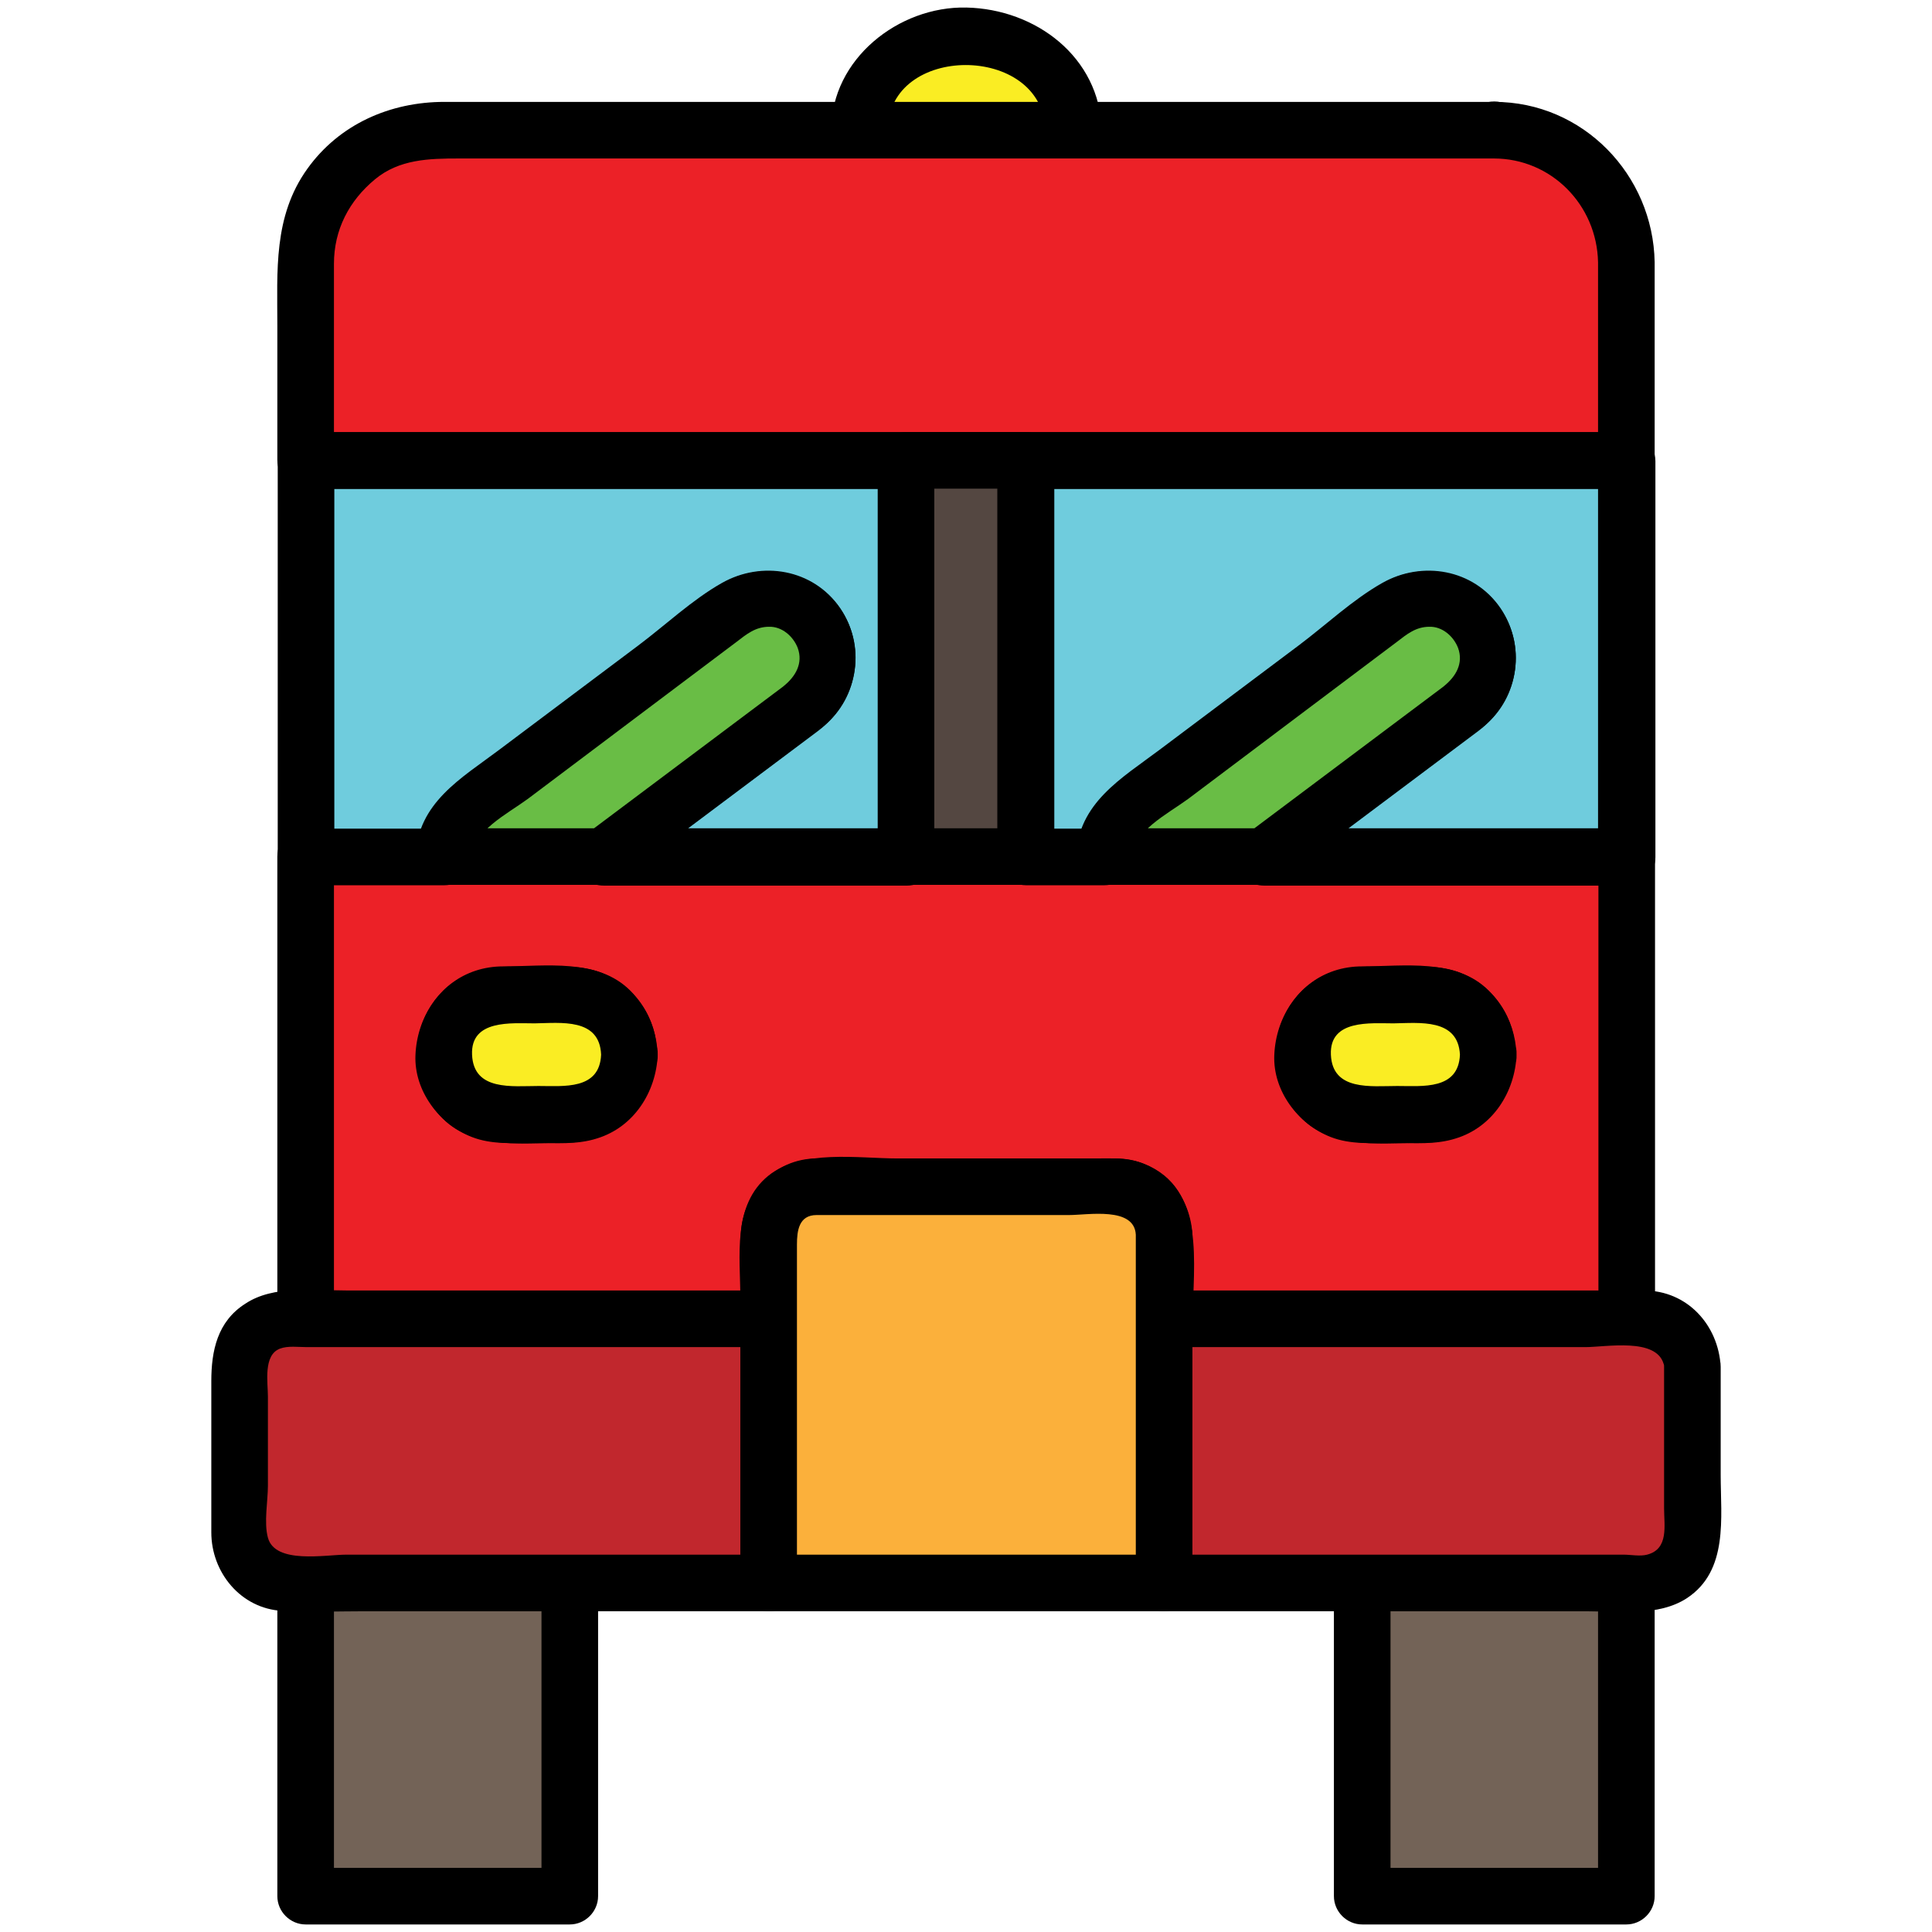 <?xml version="1.0" ?><!DOCTYPE svg  PUBLIC '-//W3C//DTD SVG 1.0//EN'  'http://www.w3.org/TR/2001/REC-SVG-20010904/DTD/svg10.dtd'><svg enable-background="new 0 0 512 512" id="Layer_1" version="1.0" viewBox="0 0 512 512" xml:space="preserve" xmlns="http://www.w3.org/2000/svg" xmlns:xlink="http://www.w3.org/1999/xlink"><g><g><g><path d="M81,227v122.5h122.8v-22.3c0-7,5.7-12.7,12.7-12.7h79.4c7,0,12.7,5.7,12.7,12.7v22.3H431V227H81z      M151,295.3h-17.5c-8.8,0-15.8-7.1-15.8-15.8s7.1-15.8,15.8-15.8H151c8.8,0,15.8,7.1,15.8,15.8S159.7,295.3,151,295.3z      M378.5,295.3H361c-8.8,0-15.9-7.1-15.9-15.8s7.1-15.8,15.9-15.8h17.5c8.8,0,15.8,7.1,15.8,15.8S387.3,295.3,378.5,295.3z" fill="#EC2127"/><g><path d="M378.5,287.8c-5.8,0-11.6,0-17.4,0c-10.9,0-10.8-16.2-0.1-16.7c5.8-0.2,11.6,0,17.4,0      C389.3,271.1,389.3,287.4,378.5,287.8c-9.6,0.4-9.7,15.4,0,15c20.7-0.9,30.9-25.4,16-40.3c-8.6-8.6-22.5-6.4-33.5-6.4      c-21.1,0-30.5,25.9-16,40.3c8.6,8.6,22.5,6.4,33.5,6.4C388.2,302.8,388.2,287.8,378.5,287.8z"/><path d="M151,287.8c-5.8,0-11.6,0-17.4,0c-10.9,0-10.8-16.2-0.1-16.7c5.8-0.2,11.6,0,17.4,0C161.8,271.1,161.8,287.4,151,287.8      c-9.6,0.4-9.7,15.4,0,15c20.7-0.9,30.9-25.4,16-40.3c-8.6-8.6-22.5-6.4-33.6-6.4c-21.1,0-30.5,25.9-16.1,40.3      c8.6,8.6,22.5,6.4,33.6,6.4C160.7,302.8,160.7,287.8,151,287.8z"/><path d="M73.5,227c0,40.8,0,81.7,0,122.5c0,4.1,3.4,7.5,7.5,7.5c40.9,0,81.9,0,122.8,0c4.1,0,7.5-3.4,7.5-7.5      c0-6.2,0-12.3,0-18.5c0-4.4,0.2-9,6-9c12,0,24,0,35.9,0c13.4,0,26.7,0,40.1,0c3.9,0,7.8,0.7,7.8,5.7c0,6.7,0,13.3,0,20      c0,0.6,0,1.2,0,1.8c0,4.1,3.4,7.5,7.5,7.5c40.8,0,81.7,0,122.5,0c4.1,0,7.5-3.4,7.5-7.5c0-40.8,0-81.7,0-122.5      c0-4.1-3.4-7.5-7.5-7.5c-37.8,0-75.6,0-113.3,0c-62,0-124.1,0-186.1,0c-16.9,0-33.8,0-50.6,0c-9.7,0-9.7,15,0,15      c37.8,0,75.6,0,113.3,0c62,0,124.1,0,186.1,0c16.9,0,33.8,0,50.6,0c-2.5-2.5-5-5-7.5-7.5c0,40.8,0,81.7,0,122.5      c2.5-2.5,5-5,7.5-7.5c-40.8,0-81.7,0-122.5,0c2.5,2.5,5,5,7.5,7.5c0-14.3,3.7-34.6-13-41.1c-4.2-1.7-8.7-1.4-13.1-1.4      c-6.4,0-12.8,0-19.2,0c-15.1,0-30.2,0-45.4,0c-3,0-5.9,0-8.9,0c-11.6,0-20.2,9.8-20.2,21c0,7.2,0,14.3,0,21.5      c2.5-2.5,5-5,7.5-7.5c-40.9,0-81.9,0-122.8,0c2.5,2.5,5,5,7.5,7.5c0-40.8,0-81.7,0-122.5C88.5,217.3,73.5,217.3,73.5,227z"/></g></g><g><path d="M431,69.5V122H81V69.5c0-19.3,15.7-35,35-35H396C415.3,34.5,431,50.1,431,69.5z" fill="#EC2127"/><g><path d="M423.5,69.5c0,17.5,0,35,0,52.5c2.5-2.5,5-5,7.5-7.5c-37.8,0-75.6,0-113.3,0c-62,0-124.1,0-186.1,0      c-16.9,0-33.8,0-50.6,0c2.5,2.5,5,5,7.5,7.5c0-12.2,0-24.3,0-36.5c0-5.2,0-10.4,0-15.6c0-9,4-16.7,10.9-22.4      c6.4-5.3,14.3-5.5,22.1-5.5c8.1,0,16.1,0,24.2,0c60.5,0,121.1,0,181.6,0c19.3,0,38.6,0,57.9,0c3.6,0,7.1,0,10.7,0      C411.1,42,423.2,54.3,423.5,69.5c0.2,9.7,15.2,9.7,15,0C438.1,46.3,419.5,27,396,27c-3.9,0-7.8,0-11.7,0c-23.8,0-47.6,0-71.4,0      c-58.9,0-117.9,0-176.8,0c-6.1,0-12.2,0-18.3,0c-14.4,0-27.9,5.9-36.4,17.8c-9,12.6-7.9,27-7.9,41.6c0,11.8,0,23.7,0,35.5      c0,4.1,3.4,7.5,7.5,7.5c37.8,0,75.6,0,113.3,0c62,0,124.1,0,186.1,0c16.9,0,33.8,0,50.6,0c4.1,0,7.5-3.4,7.5-7.5      c0-17.5,0-35,0-52.5C438.5,59.8,423.5,59.8,423.5,69.5z"/></g></g><g><rect fill="#736357" height="83" width="70" x="81" y="419.5"/><g><path d="M143.5,419.5c0,27.7,0,55.3,0,83c2.5-2.5,5-5,7.5-7.5c-23.3,0-46.7,0-70,0c2.5,2.5,5,5,7.5,7.5c0-27.7,0-55.3,0-83      c-2.5,2.5-5,5-7.5,7.5c23.3,0,46.7,0,70,0c9.7,0,9.7-15,0-15c-23.3,0-46.7,0-70,0c-4.1,0-7.5,3.4-7.5,7.5c0,27.7,0,55.3,0,83      c0,4.1,3.4,7.5,7.5,7.5c23.3,0,46.7,0,70,0c4.1,0,7.5-3.4,7.5-7.5c0-27.7,0-55.3,0-83C158.5,409.8,143.5,409.8,143.5,419.5z"/></g></g><g><rect fill="#736357" height="83" width="70" x="361" y="419.5"/><g><path d="M423.5,419.5c0,27.7,0,55.3,0,83c2.5-2.5,5-5,7.5-7.5c-23.3,0-46.7,0-70,0c2.5,2.5,5,5,7.5,7.5c0-27.7,0-55.3,0-83      c-2.5,2.5-5,5-7.5,7.5c23.3,0,46.7,0,70,0c9.7,0,9.7-15,0-15c-23.3,0-46.7,0-70,0c-4.1,0-7.5,3.4-7.5,7.5c0,27.7,0,55.3,0,83      c0,4.1,3.4,7.5,7.5,7.5c23.3,0,46.7,0,70,0c4.1,0,7.5-3.4,7.5-7.5c0-27.7,0-55.3,0-83C438.5,409.8,423.5,409.8,423.5,419.5z"/></g></g><g><g><path d="M396,41.9c9.7,0,9.7-15,0-15C386.3,26.9,386.3,41.9,396,41.9L396,41.9z"/></g></g><g><path d="M431,122v105h-96.1l53.1-39.8c7-5.3,8.4-15.2,3.1-22.2c-5.2-7-15.2-8.4-22.2-3.2l-70,52.5     c-4.1,3.1-6.3,7.9-6.3,12.7h-20.8V122H431z" fill="#6FCCDD"/><g><path d="M423.5,122c0,35,0,70,0,105c2.5-2.5,5-5,7.5-7.5c-32,0-64.1,0-96.1,0c1.3,4.7,2.5,9.3,3.8,14      c17.7-13.3,35.4-26.5,53.1-39.8c10.2-7.7,13.2-21.7,5.8-32.4c-7.2-10.5-22-13-32.4-5.9c-7.7,5.3-15,11.3-22.5,16.9      c-12,9-24,18-35.9,27c-10,7.5-20.9,13.8-21.6,27.8c2.5-2.5,5-5,7.5-7.5c-6.9,0-13.9,0-20.8,0c2.5,2.5,5,5,7.5,7.5      c0-35,0-70,0-105c-2.5,2.5-5,5-7.5,7.5c49.3,0,98.6,0,147.8,0c3.8,0,7.6,0,11.3,0c9.7,0,9.7-15,0-15c-49.3,0-98.6,0-147.8,0      c-3.8,0-7.6,0-11.3,0c-4.1,0-7.5,3.4-7.5,7.5c0,35,0,70,0,105c0,4.1,3.4,7.5,7.5,7.5c6.9,0,13.9,0,20.8,0c4.2,0,7.3-3.4,7.5-7.5      c0.2-5,2.9-6.4,6.6-9.1c4.7-3.6,9.5-7.1,14.2-10.7c12.6-9.4,25.2-18.9,37.8-28.3c5.8-4.4,17.8-17.2,25.4-10.6      c10.6,9.2-9.2,19.4-15.5,24.2c-12.5,9.4-24.9,18.7-37.4,28.1c-5.6,4.2-4.3,14,3.8,14c32,0,64.1,0,96.1,0c4.1,0,7.5-3.4,7.5-7.5      c0-35,0-70,0-105C438.5,112.3,423.5,112.3,423.5,122z"/></g></g><g><path d="M240.2,122v105h-80.3l53.1-39.8c7-5.3,8.4-15.2,3.2-22.2c-5.2-7-15.2-8.4-22.2-3.2l-70,52.5     c-4.1,3.1-6.3,7.9-6.3,12.7H81V122H240.2z" fill="#6FCCDD"/><g><path d="M232.7,122c0,35,0,70,0,105c2.5-2.5,5-5,7.5-7.5c-26.8,0-53.5,0-80.3,0c1.3,4.7,2.5,9.3,3.8,14      c17.7-13.3,35.4-26.5,53.1-39.8c10.2-7.7,13.2-21.7,5.9-32.4c-7.2-10.5-22-13-32.4-5.9c-7.7,5.3-15,11.3-22.5,16.9      c-12,9-24,18-35.9,27c-10,7.5-21,13.8-21.6,27.8c2.5-2.5,5-5,7.5-7.5c-12.2,0-24.4,0-36.7,0c2.5,2.5,5,5,7.5,7.5      c0-35,0-70,0-105c-2.5,2.5-5,5-7.5,7.5c49.3,0,98.6,0,147.8,0c3.8,0,7.6,0,11.3,0c9.7,0,9.7-15,0-15c-49.3,0-98.6,0-147.8,0      c-3.8,0-7.6,0-11.3,0c-4.1,0-7.5,3.4-7.5,7.5c0,35,0,70,0,105c0,4.1,3.4,7.5,7.5,7.5c12.2,0,24.4,0,36.7,0      c4.2,0,7.3-3.4,7.5-7.5c0.2-5,2.9-6.4,6.5-9.1c4.7-3.6,9.5-7.1,14.2-10.7c12.6-9.4,25.2-18.9,37.8-28.3      c5.8-4.4,17.8-17.2,25.4-10.6c10.6,9.2-9.2,19.4-15.5,24.2c-12.5,9.4-24.9,18.7-37.4,28.1c-5.6,4.2-4.3,14,3.8,14      c26.8,0,53.5,0,80.3,0c4.1,0,7.5-3.4,7.5-7.5c0-35,0-70,0-105C247.7,112.3,232.7,112.3,232.7,122z"/></g></g><g><path d="M213,187.1L159.9,227h-42.3c0-4.8,2.2-9.6,6.3-12.7l70-52.5c7-5.3,16.9-3.8,22.2,3.2     C221.4,172,220,181.9,213,187.1z" fill="#69BD45"/><g><path d="M209.2,180.7c-17.7,13.3-35.4,26.5-53.1,39.8c1.3-0.3,2.5-0.7,3.8-1c-14.1,0-28.2,0-42.3,0c2.5,2.5,5,5,7.5,7.5      c0.3-6.8,9.2-11.2,14.8-15.3c10.2-7.7,20.5-15.4,30.7-23.1c8.2-6.2,16.4-12.3,24.6-18.5c2.6-2,5-4,8.6-4      c3.4-0.1,6.4,2.5,7.6,5.6c1.5,4.1-0.6,7.6-3.7,10.1c-3.2,2.6-2.7,7.9,0,10.6c3.1,3.1,7.4,2.6,10.6,0c9.3-7.6,11.1-21.4,4.3-31.3      c-7.1-10.3-20.7-12.6-31.3-6.6c-7.8,4.4-15,11.2-22.2,16.6c-12.3,9.2-24.5,18.4-36.8,27.6c-10.1,7.6-21.6,14-22.2,28.3      c-0.2,4.1,3.6,7.5,7.5,7.5c9.9,0,19.9,0,29.8,0c4.1,0,8.2,0,12.3,0c3.3,0,5.5-2.2,8-4.1c16.3-12.3,32.7-24.5,49-36.8      c3.3-2.4,4.9-6.4,2.7-10.3C217.6,180.1,212.5,178.2,209.2,180.7z"/></g></g><g><path d="M388,187.1L334.9,227h-42.3c0-4.8,2.2-9.6,6.3-12.7l70-52.5c7-5.3,16.9-3.8,22.2,3.2     C396.4,172,395,181.9,388,187.1z" fill="#69BD45"/><g><path d="M384.2,180.7c-17.7,13.3-35.4,26.5-53.1,39.8c1.3-0.3,2.5-0.7,3.8-1c-14.1,0-28.2,0-42.3,0c2.5,2.5,5,5,7.5,7.5      c0.3-6.8,9.2-11.2,14.8-15.3c10.2-7.7,20.5-15.4,30.7-23.1c8.2-6.2,16.4-12.3,24.6-18.5c2.6-2,5-4,8.6-4      c3.4-0.1,6.4,2.5,7.6,5.6c1.5,4.1-0.6,7.6-3.7,10.1c-3.2,2.6-2.7,7.9,0,10.6c3.1,3.1,7.4,2.6,10.6,0c9.3-7.6,11.1-21.4,4.3-31.3      c-7.1-10.3-20.7-12.6-31.3-6.6c-7.8,4.4-15,11.2-22.2,16.6c-12.3,9.2-24.5,18.4-36.8,27.6c-10.1,7.6-21.5,14-22.2,28.3      c-0.2,4.1,3.6,7.5,7.5,7.5c9.9,0,19.9,0,29.8,0c4.1,0,8.2,0,12.3,0c3.3,0,5.5-2.2,8-4.1c16.3-12.3,32.7-24.5,49-36.8      c3.3-2.4,4.9-6.4,2.7-10.3C392.6,180.1,387.5,178.2,384.2,180.7z"/></g></g><g><g><path d="M308.5,342C308.5,342,308.5,342,308.5,342c-4.1,0-7.5,3.4-7.5,7.5s3.4,7.5,7.5,7.5c0,0,0,0,0,0c4.1,0,7.5-3.4,7.5-7.5      S312.6,342,308.5,342L308.5,342z"/></g></g><g><path d="M203.8,349.5v70H76.1c-7,0-12.7-5.7-12.7-12.7v-44.6c0-7,5.7-12.7,12.7-12.7H203.8z" fill="#C1272D"/><g><path d="M196.3,349.5c0,23.3,0,46.7,0,70c2.5-2.5,5-5,7.5-7.5c-22.6,0-45.2,0-67.8,0c-14.7,0-29.5,0-44.2,0      c-5.5,0-18.9,2.6-20.8-4.5c-1.1-4,0-9.7,0-13.8c0-7.9,0-15.8,0-23.6c0-3.7-1.3-11,3.2-12.7c2.1-0.8,4.9-0.4,7.1-0.4      c28.3,0,56.6,0,85,0c12.5,0,25.1,0,37.6,0c9.7,0,9.7-15,0-15c-22.6,0-45.2,0-67.8,0c-14.7,0-29.5,0-44.2,0      c-8.7,0-19.4-1.5-26.9,3.5C57.6,350.2,56,358,56,366c0,7.3,0,14.7,0,22c0,6,0,12.1,0,18.1c0,10.6,7.8,20.2,18.8,20.8      c7.3,0.4,14.7,0.1,22.1,0.1c15.4,0,30.7,0,46.1,0c20.3,0,40.5,0,60.8,0c4.1,0,7.5-3.4,7.5-7.5c0-23.3,0-46.7,0-70      C211.3,339.8,196.3,339.8,196.3,349.5z"/></g></g><g><path d="M448.5,362.2v44.6c0,7-5.7,12.7-12.7,12.7H308.5v-70h127.3C442.9,349.5,448.5,355.2,448.5,362.2z" fill="#C1272D"/><g><path d="M441,362.2c0,12.5,0,25,0,37.5c0,4.6,1.3,10.8-4.5,12.3c-1.8,0.5-4.4,0-6.2,0c-28.4,0-56.8,0-85.3,0      c-12.2,0-24.4,0-36.6,0c2.5,2.5,5,5,7.5,7.5c0-23.3,0-46.7,0-70c-2.5,2.5-5,5-7.5,7.5c22.5,0,45.1,0,67.6,0      c14.7,0,29.4,0,44.1,0c5.5,0,18.8-2.6,20.8,4.5C441,361.7,441,361.9,441,362.2c0.5,9.6,15.5,9.7,15,0      c-0.6-11.1-8.9-20.2-20.3-20.2c-2.6,0-5.1,0-7.7,0c-13,0-26.1,0-39.1,0c-26.2,0-52.5,0-78.7,0c-0.6,0-1.1,0-1.7,0      c-4.1,0-7.5,3.4-7.5,7.5c0,23.3,0,46.7,0,70c0,4.1,3.4,7.5,7.5,7.5c22.5,0,45.1,0,67.6,0c14.7,0,29.4,0,44.1,0      c8.7,0,19.3,1.5,26.9-3.5c11-7.3,8.9-21.3,8.9-32.6c0-9.6,0-19.2,0-28.7C456,352.5,441,352.5,441,362.2z"/></g></g><g><path d="M308.5,327.2v92.3H203.8v-92.3c0-7,5.7-12.7,12.7-12.7h79.4C302.8,314.5,308.5,320.2,308.5,327.2z" fill="#FBB03B"/><g><path d="M301,327.2c0,30.8,0,61.6,0,92.3c2.5-2.5,5-5,7.5-7.5c-34.9,0-69.8,0-104.8,0c2.5,2.5,5,5,7.5,7.5c0-24.9,0-49.7,0-74.6      c0-5,0-10.1,0-15.1c0-3.6,0.5-7.8,5.2-7.8c10.6,0,21.2,0,31.7,0c11.7,0,23.5,0,35.2,0C288.3,322,300.6,319.7,301,327.2      c0.5,9.6,15.5,9.7,15,0c-0.6-11.1-8.9-20.2-20.4-20.2c-3.8,0-7.6,0-11.4,0c-15.4,0-30.8,0-46.3,0c-10.5,0-25.5-2.5-34.3,4.6      c-9.6,7.8-7.4,21.5-7.4,32.5c0,25.1,0,50.3,0,75.4c0,4.1,3.4,7.5,7.5,7.5c34.9,0,69.8,0,104.8,0c4.1,0,7.5-3.4,7.5-7.5      c0-30.8,0-61.6,0-92.3C316,317.5,301,317.5,301,327.2z"/></g></g><g><path d="M166.8,279.5c0,8.8-7.1,15.8-15.8,15.8h-17.5c-8.8,0-15.8-7.1-15.8-15.8s7.1-15.8,15.8-15.8H151     C159.7,263.6,166.8,270.7,166.8,279.5z" fill="#FAED23"/><g><path d="M159.3,279.5c-0.4,9.4-9.9,8.3-16.6,8.3c-6.9,0-17.2,1.4-17.6-8.3c-0.4-9.4,10.5-8.3,16.6-8.3      C148.6,271.1,158.9,269.7,159.3,279.5c0.4,9.6,15.4,9.7,15,0c-0.4-9.7-5.8-18.1-14.9-21.7c-5.3-2.1-11.1-1.6-16.7-1.6      c-5.5,0-11.2-0.5-16.5,1.2c-9.8,3-15.7,12.3-16.1,22.2c-0.4,9.5,6.3,18.3,14.9,21.7c5.3,2.1,11.1,1.6,16.7,1.6      c5.5,0,11.2,0.5,16.5-1.2c9.8-3,15.7-12.3,16.1-22.2C174.7,269.8,159.7,269.9,159.3,279.5z"/></g></g><g><path d="M394.4,279.5c0,8.8-7.1,15.8-15.8,15.8H361c-8.8,0-15.9-7.1-15.9-15.8s7.1-15.8,15.9-15.8h17.5     C387.3,263.6,394.4,270.7,394.4,279.5z" fill="#FAED23"/><g><path d="M386.9,279.5c-0.4,9.4-9.9,8.3-16.6,8.3c-6.9,0-17.2,1.4-17.6-8.3c-0.4-9.4,10.5-8.3,16.6-8.3      C376.1,271.1,386.4,269.8,386.9,279.5c0.4,9.6,15.4,9.7,15,0c-0.4-9.7-5.8-18.1-14.9-21.7c-5.3-2.1-11.1-1.6-16.7-1.6      c-5.5,0-11.2-0.5-16.5,1.2c-9.8,3-15.7,12.3-16.1,22.2c-0.4,9.5,6.3,18.3,14.9,21.7c5.3,2.1,11.1,1.6,16.7,1.6      c5.5,0,11.2,0.5,16.5-1.2c9.8-3,15.7-12.3,16.1-22.2C402.3,269.8,387.3,269.9,386.9,279.5z"/></g></g><g><rect fill="#544741" height="105" width="31.7" x="240.2" y="122"/><g><path d="M264.3,122c0,35,0,70,0,105c2.5-2.5,5-5,7.5-7.5c-10.6,0-21.1,0-31.7,0c2.5,2.5,5,5,7.5,7.5c0-35,0-70,0-105      c-2.5,2.5-5,5-7.5,7.5c10.6,0,21.1,0,31.7,0c9.7,0,9.7-15,0-15c-10.6,0-21.1,0-31.7,0c-4.1,0-7.5,3.4-7.5,7.5c0,35,0,70,0,105      c0,4.1,3.4,7.5,7.5,7.5c10.6,0,21.1,0,31.7,0c4.1,0,7.5-3.4,7.5-7.5c0-35,0-70,0-105C279.3,112.3,264.3,112.3,264.3,122z"/></g></g></g><g><path d="M284.5,34.4L284.5,34.4l-56.7,0.1v-0.1c0-13.7,12.7-24.9,28.3-24.9C271.8,9.5,284.5,20.6,284.5,34.4z" fill="#FAED23"/><g><path d="M277,34.4C277,34.4,277,34.4,277,34.4c2.5-2.4,5-4.9,7.5-7.4c-18.9,0-37.8,0-56.7,0c2.5,2.5,5,5,7.5,7.5     C235.3,11.5,276.3,11.5,277,34.4c0.3,9.7,15.3,9.7,15,0C291.4,15.1,274.5,2.4,256.1,2c-18-0.4-35.8,13.7-35.8,32.4     c0,4.1,3.4,7.5,7.5,7.5c18.9,0,37.8,0,56.7,0c4.1,0,7.5-3.4,7.5-7.5c0,0,0-0.1,0-0.1C292,24.7,277,24.7,277,34.4z"/></g></g></g></svg>
